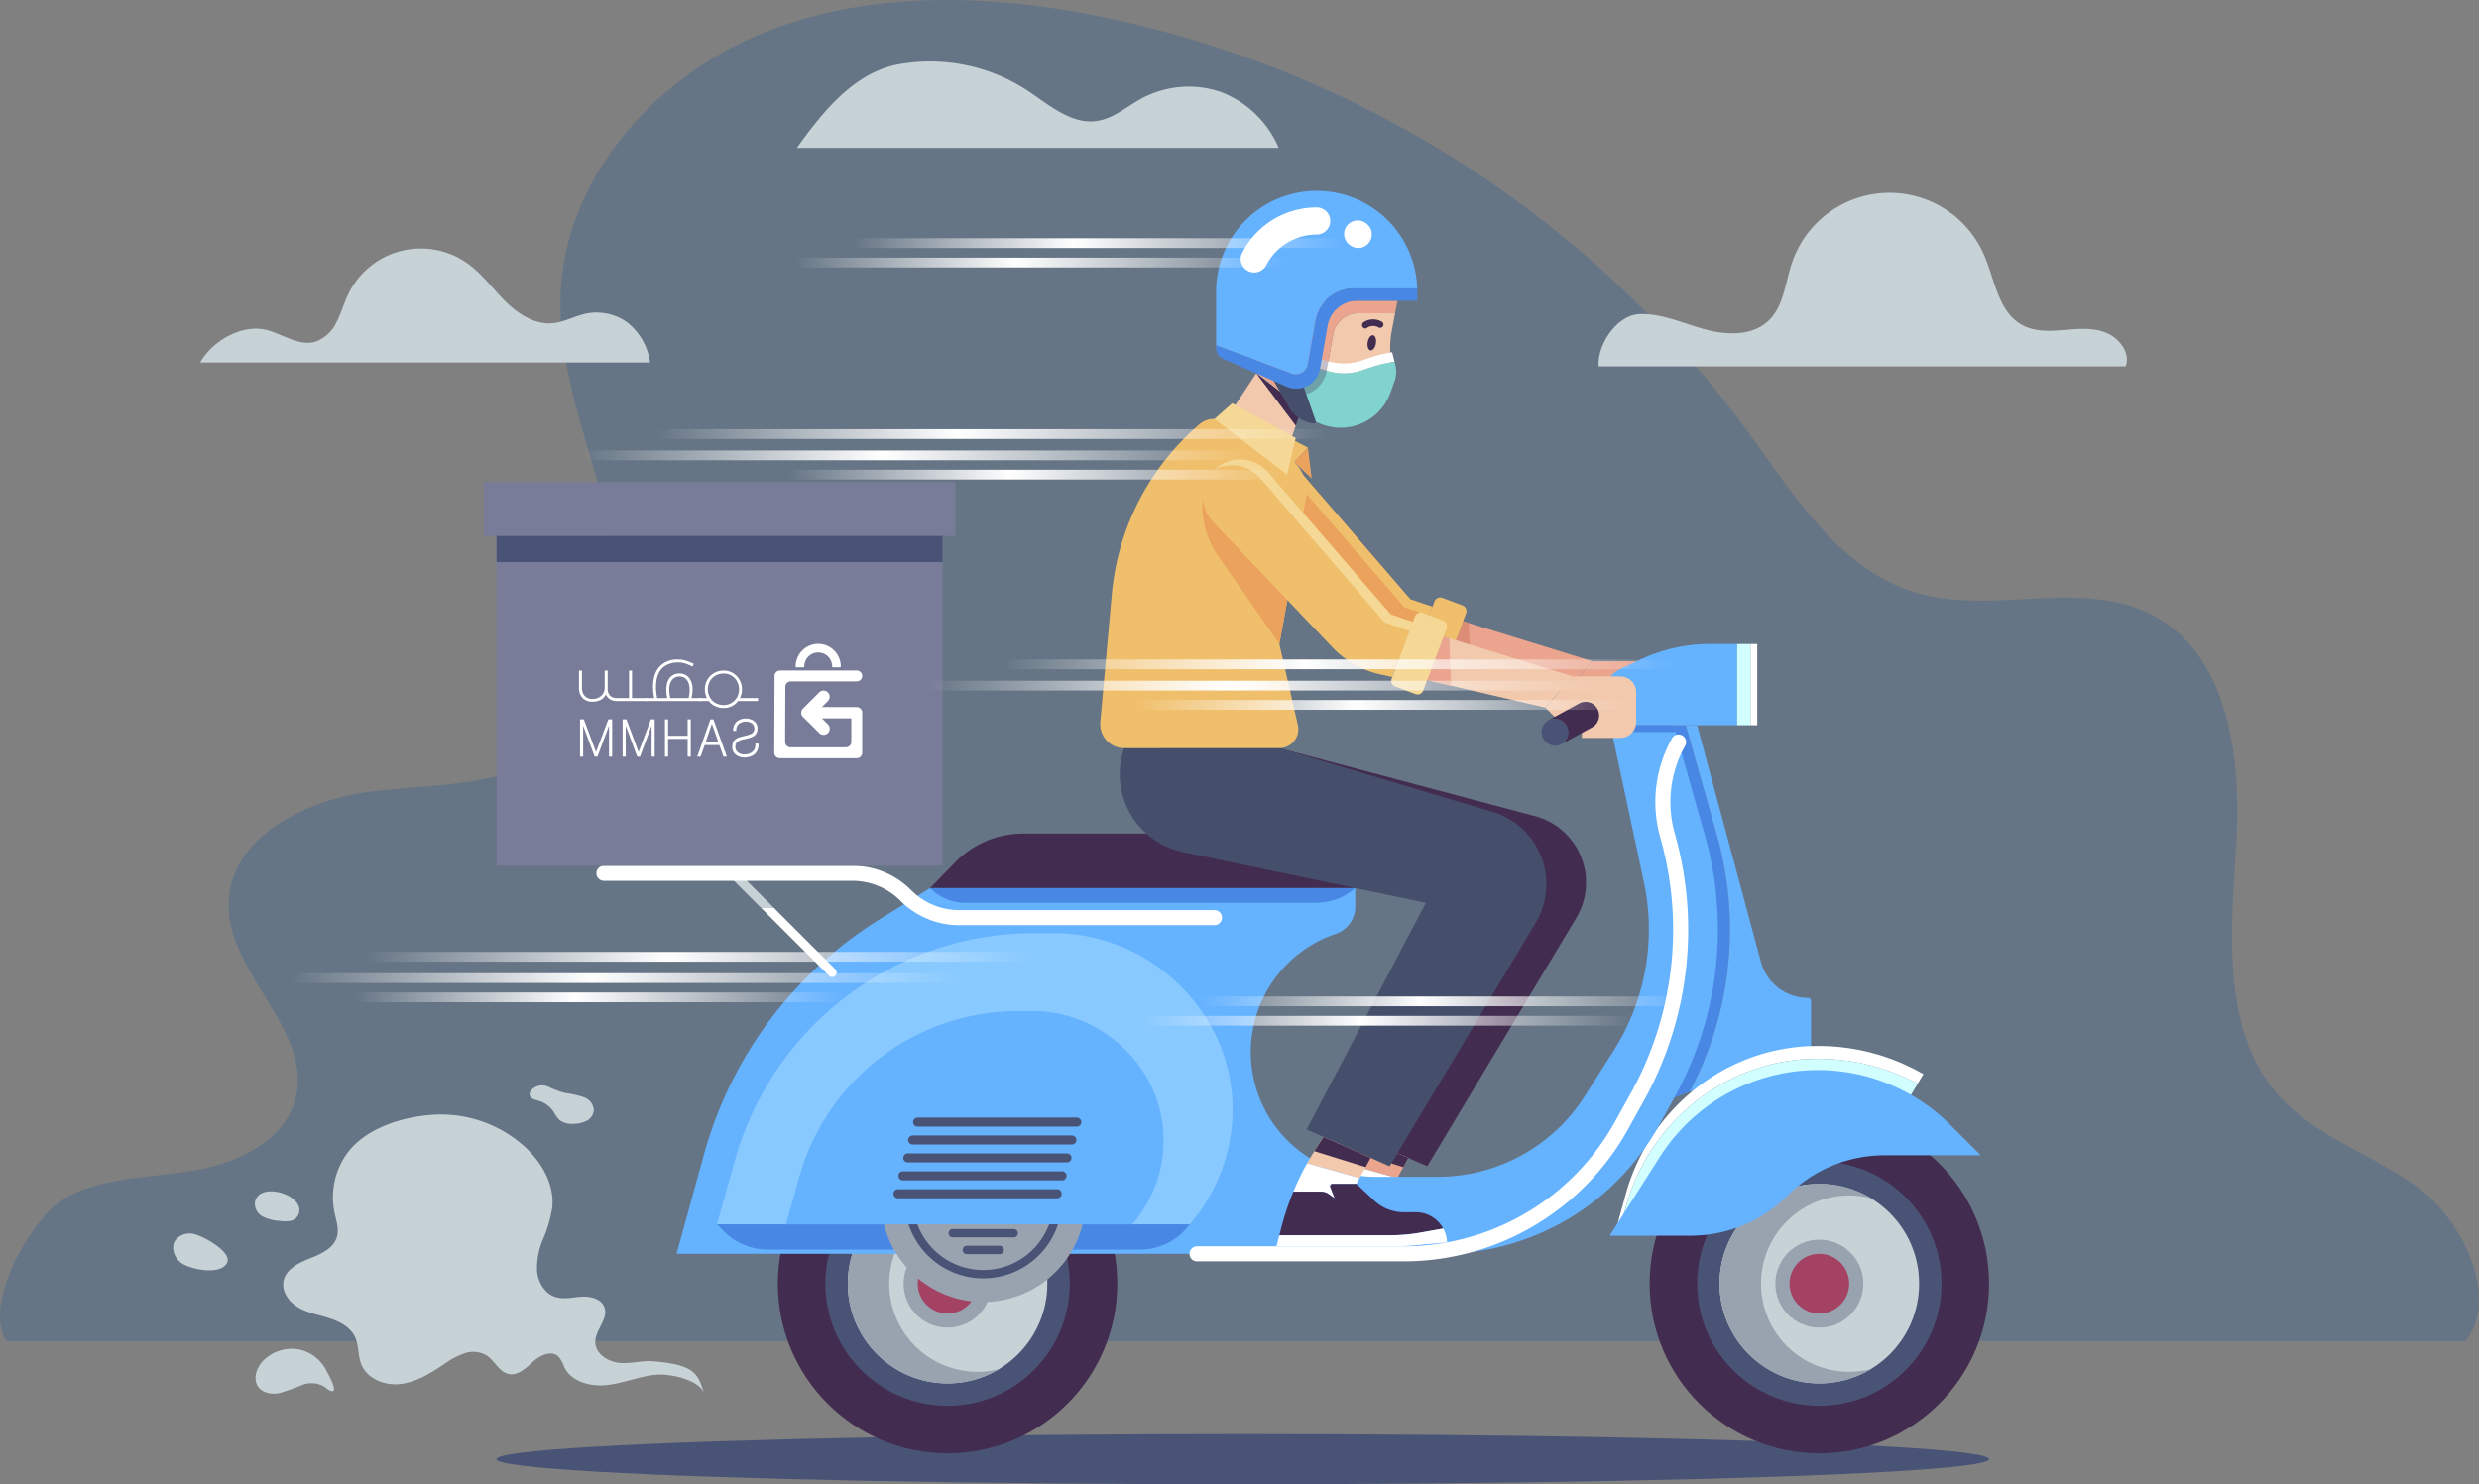 <svg xmlns="http://www.w3.org/2000/svg" xmlns:xlink="http://www.w3.org/1999/xlink" width="521.878" height="312.553" viewBox="0 0 521.878 312.553">
  <rect x="0" y="0" width="521.878" height="312.553" fill="#808080" stroke="none"/>
  <defs>
    <linearGradient id="linear-gradient" x1="1" y1="0.5" x2="0" y2="0.5" gradientUnits="objectBoundingBox">
      <stop offset="0" stop-color="#fff" stop-opacity="0"/>
      <stop offset="0.544" stop-color="#fff"/>
      <stop offset="0.988" stop-color="#fff" stop-opacity="0"/>
    </linearGradient>
  </defs>
  <g id="Group_73" data-name="Group 73" transform="translate(0)">
    <g id="Group_11" data-name="Group 11" transform="translate(0)">
      <path id="Path_6" data-name="Path 6" d="M263.582,424.835H781.225c7.291-9.111-.7-25.592-10.131-32.464s-21.322-10.491-29.105-19.184c-12.194-13.622-10.186-34.265-9.049-52.512s-1.375-40.148-17.532-48.7c-14.9-7.89-33.68.038-49.846-4.752-15.973-4.734-25.61-20.382-35.392-33.866a224.907,224.907,0,0,0-137.453-87.7C469.2,141.062,444.1,140.454,422,149.7s-40.471,29.953-41.754,53.879c-.907,16.923,6.421,33.053,10.129,49.589s2.575,36.539-10.895,46.822c-10.906,8.327-25.934,7.4-39.543,9.145s-29.236,9.631-29.63,23.347c-.426,14.879,17.817,26.847,14.079,41.255-2.284,8.807-11.976,13.5-20.935,15.079s-18.481,1.316-26.629,5.366S258.4,417.354,263.582,424.835Z" transform="translate(-262.183 -142.406)" fill="#004e9f" opacity="0.2"/>
      <g id="Group_10" data-name="Group 10" transform="translate(42.154 12.944)">
        <path id="Path_7" data-name="Path 7" d="M318.695,209.9H429.642c1.094-2.791-1.275-5.88-4.036-7.048s-5.889-.867-8.877-.614-6.161.4-8.8-1.01c-5.112-2.732-5.8-9.583-8.128-14.892a21.68,21.68,0,0,0-40.387,1.723c-1.439,4.238-1.732,9.2-4.993,12.268-3.431,3.222-8.841,3.014-13.38,1.769s-8.974-3.334-13.677-3.206S318.376,205.205,318.695,209.9Z" transform="translate(-24.312 -145.695)" fill="#c7d2d7"/>
        <path id="Path_8" data-name="Path 8" d="M454.783,170.476H556.212a21.646,21.646,0,0,0-12.222-11.79,20.978,20.978,0,0,0-16.647,1.391c-3.092,1.685-5.88,4.2-9.362,4.724-5.484.82-10.2-3.481-14.839-6.518a37.331,37.331,0,0,0-27.03-5.394C466.857,154.629,460.251,162.811,454.783,170.476Z" transform="translate(-329.177 -152.272)" fill="#c7d2d7"/>
        <path id="Path_9" data-name="Path 9" d="M555.646,206.285h94.7a13.013,13.013,0,0,0-4.8-8.432,11.14,11.14,0,0,0-8.755-1.841c-2.342.505-4.5,1.77-6.886,2-3.747.365-7.265-1.887-9.946-4.529s-4.9-5.785-7.956-7.989a16.938,16.938,0,0,0-25.143,6.313c-.926,1.9-1.49,3.962-2.453,5.844a7.964,7.964,0,0,1-4.469,4.251c-3.377,1.008-6.7-1.443-10.092-2.4C564.671,198.043,558.282,201.592,555.646,206.285Z" transform="translate(-555.646 -142.902)" fill="#c7d2d7"/>
      </g>
    </g>
    <g id="Group_72" data-name="Group 72" transform="translate(36.457 40.187)">
      <g id="Group_70" data-name="Group 70">
        <ellipse id="Ellipse_2" data-name="Ellipse 2" cx="157.101" cy="5.281" rx="157.101" ry="5.281" transform="translate(68.077 261.804)" fill="#495375"/>
        <g id="Group_69" data-name="Group 69">
          <g id="Group_67" data-name="Group 67" transform="translate(65.389)">
            <g id="Group_15" data-name="Group 15" transform="translate(141.802 53.363)">
              <g id="Group_12" data-name="Group 12" transform="translate(13.704)">
                <path id="Path_10" data-name="Path 10" d="M400.072,248.546h9.967a3.359,3.359,0,0,1,3.36,3.36v6.228a3.36,3.36,0,0,1-3.36,3.36h-8.069v-2.478h0a9.17,9.17,0,0,1-6.484-2.686l-1.211-1.211Z" transform="translate(-322.178 -202.842)" fill="#eba58e"/>
                <path id="Path_11" data-name="Path 11" d="M435.122,250.548l-5.8,6.573-24.892-5.787,3.443-9.209Z" transform="translate(-357.229 -204.844)" fill="#eba58e"/>
                <path id="Path_12" data-name="Path 12" d="M427.418,242.126l1.215.376.393,10.008-5.052-1.174Z" transform="translate(-376.769 -204.844)" fill="#dd8c76"/>
                <path id="Path_13" data-name="Path 13" d="M433.1,215.376h0a7.809,7.809,0,0,1,10.736,1.044l25.82,29.95,4.667,1.573-4.336,11.6-2.448-.53a19.781,19.781,0,0,1-10.14-5.7L432.26,226.9A7.809,7.809,0,0,1,433.1,215.376Z" transform="translate(-430.107 -213.71)" fill="#eba25d"/>
                <path id="Path_14" data-name="Path 14" d="M424.732,252.236l.138-.369,4.336-11.6.429-1.147a1.27,1.27,0,0,1,1.635-.745l4.268,1.6a1.271,1.271,0,0,1,.745,1.635l-.348.93-4.055,10.845-.5,1.337a1.27,1.27,0,0,1-1.635.745l-4.268-1.6A1.27,1.27,0,0,1,424.732,252.236Z" transform="translate(-384.995 -206.038)" fill="#f0bf6c"/>
                <path id="Path_15" data-name="Path 15" d="M439.763,217.668a7.867,7.867,0,0,0-9.656-1.808c.177-.168.358-.332.554-.484h0a7.809,7.809,0,0,1,10.736,1.044l25.82,29.95,4.667,1.573-.7,1.86-5.241-1.766Z" transform="translate(-427.672 -213.71)" fill="#f0bf6c"/>
              </g>
              <g id="Group_14" data-name="Group 14" transform="translate(0 63.987)">
                <path id="Path_16" data-name="Path 16" d="M431.135,262.481,484.953,276.8a14.474,14.474,0,0,1,8.689,21.433l-31.37,52.306-17.468-7.751,25.1-47.731L418.79,284.374a16.755,16.755,0,0,1-12.4-21.893h24.747Z" transform="translate(-405.456 -262.481)" fill="#422c4f"/>
                <g id="Group_13" data-name="Group 13" transform="translate(33.01 81.895)">
                  <path id="Path_17" data-name="Path 17" d="M436.134,326.886l1.311-1.984,9.926,4.4-2.337,4.253-11.064-3.1C434.648,329.241,435.366,328.048,436.134,326.886Z" transform="translate(-427.533 -324.901)" fill="#eba58e"/>
                  <path id="Path_18" data-name="Path 18" d="M443.526,334.133l.925,2.354-1.233-.869a2.9,2.9,0,0,0-1.671-.529h-5.8a56.177,56.177,0,0,1,2.883-5.955l11.064,3.1-.668,1.216h-5.042A.5.5,0,0,0,443.526,334.133Z" transform="translate(-432.197 -323.581)" fill="#fff"/>
                  <path id="Path_19" data-name="Path 19" d="M445.786,343.239H422.338l.426-1.656a56.391,56.391,0,0,1,2.527-7.522h5.8a2.9,2.9,0,0,1,1.671.529l1.233.869-.925-2.354a.5.5,0,0,1,.462-.678h5.042l3.725,3.5a9.1,9.1,0,0,0,6.232,2.469h2.537a6.569,6.569,0,0,1,5.771,3.434l-4.835.861A35.51,35.51,0,0,1,445.786,343.239Z" transform="translate(-421.737 -322.554)" fill="#422c4f"/>
                  <path id="Path_20" data-name="Path 20" d="M445.777,341a35.5,35.5,0,0,0,6.215-.548l4.835-.861a6.532,6.532,0,0,1,.8,2.911l-7.388.669q-1.751.157-3.513.159h-25l.6-2.33Z" transform="translate(-421.728 -320.318)" fill="#fff"/>
                  <path id="Path_21" data-name="Path 21" d="M435.925,324.9l9.925,4.4-1.072,1.952-10.807-3.372Z" transform="translate(-426.013 -324.902)" fill="#422c4f"/>
                </g>
              </g>
            </g>
            <g id="Group_43" data-name="Group 43" transform="translate(23.754 95.435)">
              <g id="Group_16" data-name="Group 16" transform="translate(226.759 17.097)">
                <path id="Path_22" data-name="Path 22" d="M382.371,258.809h2.54l6.539,23.132a73.029,73.029,0,0,1-5.753,54.07l-3.188,1.2Z" transform="translate(-382.371 -258.809)" fill="#4987e5"/>
                <path id="Path_23" data-name="Path 23" d="M375.9,281.941l-6.539-23.132h2.383l13.42,49.818a10.275,10.275,0,0,0,9.923,7.6.636.636,0,0,1,.635.636v9.508l-25.575,9.638A73.03,73.03,0,0,0,375.9,281.941Z" transform="translate(-366.822 -258.809)" fill="#65b2ff"/>
              </g>
              <g id="Group_17" data-name="Group 17" transform="translate(221.677 98.959)">
                <circle id="Ellipse_3" data-name="Ellipse 3" cx="35.729" cy="35.729" r="35.729" fill="#422c4f"/>
                <circle id="Ellipse_4" data-name="Ellipse 4" cx="25.725" cy="25.725" r="25.725" transform="translate(10.004 10.004)" fill="#495375"/>
                <circle id="Ellipse_5" data-name="Ellipse 5" cx="21.005" cy="21.005" r="21.005" transform="translate(14.724 14.724)" fill="#c7d2d7"/>
                <path id="Path_24" data-name="Path 24" d="M380.773,332.427a20.909,20.909,0,0,1,10.841,3.011,18.562,18.562,0,1,0,0,35.988,21.006,21.006,0,1,1-10.841-39Z" transform="translate(-345.045 -317.703)" fill="#99a3b0"/>
                <circle id="Ellipse_6" data-name="Ellipse 6" cx="9.263" cy="9.263" r="9.263" transform="translate(26.466 26.466)" fill="#99a3b0"/>
                <path id="Path_25" data-name="Path 25" d="M363.247,349.929a6.276,6.276,0,1,0,6.275-6.275A6.275,6.275,0,0,0,363.247,349.929Z" transform="translate(-333.794 -314.201)" fill="#a34262"/>
              </g>
              <g id="Group_18" data-name="Group 18" transform="translate(38.154 98.959)">
                <circle id="Ellipse_7" data-name="Ellipse 7" cx="35.729" cy="35.729" r="35.729" fill="#422c4f"/>
                <circle id="Ellipse_8" data-name="Ellipse 8" cx="25.725" cy="25.725" r="25.725" transform="translate(10.004 10.004)" fill="#495375"/>
                <circle id="Ellipse_9" data-name="Ellipse 9" cx="21.005" cy="21.005" r="21.005" transform="translate(14.724 14.724)" fill="#c7d2d7"/>
                <path id="Path_26" data-name="Path 26" d="M520.655,332.427a20.916,20.916,0,0,1,10.841,3.011,18.562,18.562,0,1,0,0,35.988,21.006,21.006,0,1,1-10.841-39Z" transform="translate(-484.926 -317.703)" fill="#99a3b0"/>
                <circle id="Ellipse_10" data-name="Ellipse 10" cx="9.263" cy="9.263" r="9.263" transform="translate(26.466 26.466)" fill="#99a3b0"/>
                <path id="Path_27" data-name="Path 27" d="M503.129,349.929a6.276,6.276,0,1,0,6.275-6.275A6.275,6.275,0,0,0,503.129,349.929Z" transform="translate(-473.676 -314.201)" fill="#a34262"/>
              </g>
              <g id="Group_20" data-name="Group 20" transform="translate(213.26 84.638)">
                <g id="Group_19" data-name="Group 19" transform="translate(1.727)">
                  <path id="Path_28" data-name="Path 28" d="M392.03,313.019c-18.4.579-34.142,13.458-39.038,31.207l-.8,2.884-.863.424,1.66-6.014c4.9-17.749,20.635-30.628,39.038-31.208q.712-.022,1.429-.022a44.236,44.236,0,0,1,22.2,5.925l-1.216,2.031A44.251,44.251,0,0,0,393.459,313C392.981,313,392.5,313,392.03,313.019Z" transform="translate(-351.332 -310.289)" fill="#fff"/>
                  <path id="Path_29" data-name="Path 29" d="M388.734,328.542l-36.475,17.924.8-2.884c4.9-17.749,20.635-30.628,39.038-31.207.475-.016.951-.022,1.429-.022a44.25,44.25,0,0,1,20.985,5.248l-6.551,10.941Z" transform="translate(-351.396 -309.645)" fill="#d1ffff"/>
                </g>
                <path id="Path_30" data-name="Path 30" d="M342.13,349.033h17.048a28.9,28.9,0,0,0,20.433-8.464h0a28.9,28.9,0,0,1,20.433-8.464h20.214l-6.4-6.4a39.419,39.419,0,0,0-27.877-11.548h0a39.424,39.424,0,0,0-33.244,18.231Z" transform="translate(-342.13 -309.081)" fill="#65b2ff"/>
              </g>
              <path id="Path_31" data-name="Path 31" d="M594.233,258.809l6.539,23.132a73.034,73.034,0,0,1-6.4,55.27l-3.264,5.891a52.447,52.447,0,0,1-45.872,27.023H384.307L390.07,349.2a84.893,84.893,0,0,1,37.17-49.643l10.421-6.448h89.526v3.911a6.05,6.05,0,0,1-4.118,5.733h0a26.265,26.265,0,0,0-17.683,21.7h0a26.264,26.264,0,0,0,26.069,29.454h13.091A36.664,36.664,0,0,0,575.5,336.9l6.069-9.558a47.658,47.658,0,0,0,6.376-35.495l-7.051-33.035Z" transform="translate(-367.474 -241.712)" fill="#65b2ff"/>
              <path id="Path_32" data-name="Path 32" d="M436.979,287.684h96.759V276.2H456.58a19.912,19.912,0,0,0-14.252,6Z" transform="translate(-366.792 -236.287)" fill="#422c4f"/>
              <g id="Group_21" data-name="Group 21" transform="translate(124.854 19.032)">
                <path id="Path_33" data-name="Path 33" d="M390.664,371.252h43.443a54.053,54.053,0,0,0,47.26-27.842l3.264-5.889a74.162,74.162,0,0,0,6.54-56.472,24.22,24.22,0,0,1,2.211-18.394,1.588,1.588,0,0,0-2.764-1.564,27.425,27.425,0,0,0-2.5,20.821,71,71,0,0,1-6.261,54.068l-3.264,5.891a50.88,50.88,0,0,1-44.483,26.206H390.664a1.588,1.588,0,1,0,0,3.175Z" transform="translate(-389.075 -260.285)" fill="#fff"/>
              </g>
              <path id="Path_34" data-name="Path 34" d="M568.589,338.914H469.051l1.523,1.523a12.98,12.98,0,0,0,9.18,3.8H558.1a12.982,12.982,0,0,0,10.484-5.325Z" transform="translate(-443.72 -216.721)" fill="#4987e5"/>
              <g id="Group_31" data-name="Group 31" transform="translate(56.416 92.04)">
                <ellipse id="Ellipse_11" data-name="Ellipse 11" cx="21.531" cy="21.531" rx="21.531" ry="21.531" transform="translate(7.572 49.962) rotate(-100.127)" fill="#99a3b0"/>
                <g id="Group_22" data-name="Group 22" transform="translate(8.422 8.423)">
                  <path id="Path_35" data-name="Path 35" d="M506.123,355.468a16.559,16.559,0,1,0-16.559-16.559A16.577,16.577,0,0,0,506.123,355.468Zm0-31.357a14.8,14.8,0,1,1-14.8,14.8A14.815,14.815,0,0,1,506.123,324.112Z" transform="translate(-489.564 -322.351)" fill="#495375"/>
                </g>
                <g id="Group_30" data-name="Group 30" transform="translate(13.348 13.53)">
                  <g id="Group_23" data-name="Group 23" transform="translate(0 10.571)">
                    <path id="Path_36" data-name="Path 36" d="M494.2,336.062H515.7a.88.88,0,1,0,0-1.761H494.2a.88.88,0,0,0,0,1.761Z" transform="translate(-493.317 -334.301)" fill="#495375"/>
                  </g>
                  <g id="Group_24" data-name="Group 24" transform="translate(1.851 7.047)">
                    <path id="Path_37" data-name="Path 37" d="M495.609,333.377h17.8a.881.881,0,0,0,0-1.762h-17.8a.881.881,0,0,0,0,1.762Z" transform="translate(-494.729 -331.615)" fill="#495375"/>
                  </g>
                  <g id="Group_25" data-name="Group 25" transform="translate(4.337 3.524)">
                    <path id="Path_38" data-name="Path 38" d="M497.506,330.691h12.83a.88.88,0,1,0,0-1.761h-12.83a.88.88,0,1,0,0,1.761Z" transform="translate(-496.624 -328.93)" fill="#495375"/>
                  </g>
                  <g id="Group_26" data-name="Group 26" transform="translate(7.296)">
                    <path id="Path_39" data-name="Path 39" d="M499.759,328.006h6.914a.881.881,0,0,0,0-1.762h-6.914a.881.881,0,0,0,0,1.762Z" transform="translate(-498.879 -326.244)" fill="#495375"/>
                  </g>
                  <g id="Group_27" data-name="Group 27" transform="translate(1.851 14.093)">
                    <path id="Path_40" data-name="Path 40" d="M495.609,338.748h17.8a.881.881,0,0,0,0-1.762h-17.8a.881.881,0,0,0,0,1.762Z" transform="translate(-494.729 -336.986)" fill="#495375"/>
                  </g>
                  <g id="Group_28" data-name="Group 28" transform="translate(4.337 17.616)">
                    <path id="Path_41" data-name="Path 41" d="M497.506,341.433h12.83a.881.881,0,0,0,0-1.762h-12.83a.881.881,0,1,0,0,1.762Z" transform="translate(-496.624 -339.671)" fill="#495375"/>
                  </g>
                  <g id="Group_29" data-name="Group 29" transform="translate(7.296 21.14)">
                    <path id="Path_42" data-name="Path 42" d="M499.759,344.119h6.914a.881.881,0,0,0,0-1.762h-6.914a.881.881,0,0,0,0,1.762Z" transform="translate(-498.879 -342.357)" fill="#495375"/>
                  </g>
                </g>
              </g>
              <g id="Group_32" data-name="Group 32" transform="translate(25.33 60.871)">
                <path id="Path_43" data-name="Path 43" d="M495.008,301.692h0A65.446,65.446,0,0,1,529,292.174h4.019c20.418,0,37.733,16.7,37.718,37.121a36.942,36.942,0,0,1-9.017,24.2H462.178l3.813-13.576A65.444,65.444,0,0,1,495.008,301.692Z" transform="translate(-462.178 -292.174)" fill="#88c9ff"/>
                <path id="Path_44" data-name="Path 44" d="M497.295,311.658h0a47.925,47.925,0,0,1,24.89-6.971h2.943c14.953,0,27.63,12.23,27.62,27.183a27.043,27.043,0,0,1-6.6,17.722h-72.89l2.793-9.942A47.929,47.929,0,0,1,497.295,311.658Z" transform="translate(-458.723 -288.27)" fill="#65b2ff"/>
              </g>
              <g id="Group_38" data-name="Group 38" transform="translate(62.494 99.716)">
                <g id="Group_33" data-name="Group 33" transform="translate(0 15.088)">
                  <path id="Path_45" data-name="Path 45" d="M490.553,335.188H524.06a.953.953,0,1,0,0-1.906H490.553a.953.953,0,0,0,0,1.906Z" transform="translate(-489.601 -333.282)" fill="#495375"/>
                </g>
                <g id="Group_34" data-name="Group 34" transform="translate(1.032 11.316)">
                  <path id="Path_46" data-name="Path 46" d="M489.768,332.313h33.507a.953.953,0,0,0,0-1.906H489.768a.953.953,0,0,0,0,1.906Z" transform="translate(-488.815 -330.407)" fill="#495375"/>
                </g>
                <g id="Group_35" data-name="Group 35" transform="translate(2.064 7.544)">
                  <path id="Path_47" data-name="Path 47" d="M488.98,329.438h33.508a.953.953,0,0,0,0-1.906H488.98a.953.953,0,0,0,0,1.906Z" transform="translate(-488.028 -327.532)" fill="#495375"/>
                </g>
                <g id="Group_36" data-name="Group 36" transform="translate(3.096 3.772)">
                  <path id="Path_48" data-name="Path 48" d="M488.193,326.563H521.7a.953.953,0,0,0,0-1.906H488.193a.953.953,0,0,0,0,1.906Z" transform="translate(-487.241 -324.657)" fill="#495375"/>
                </g>
                <g id="Group_37" data-name="Group 37" transform="translate(4.129)">
                  <path id="Path_49" data-name="Path 49" d="M487.406,323.688h33.507a.953.953,0,1,0,0-1.906H487.406a.953.953,0,0,0,0,1.906Z" transform="translate(-486.454 -321.782)" fill="#495375"/>
                </g>
              </g>
              <path id="Path_50" data-name="Path 50" d="M532.018,284.953H442.492a10.571,10.571,0,0,0,7.472,3.095h73.768a12.641,12.641,0,0,0,8.286-3.095Z" transform="translate(-372.305 -233.556)" fill="#4987e5"/>
              <path id="Path_51" data-name="Path 51" d="M382.639,262.874h26.678v-17.1h-5.792a34.026,34.026,0,0,0-14.386,3.192l-4.286,2a6.292,6.292,0,0,0-3.423,7.295Z" transform="translate(-169.219 -245.778)" fill="#65b2ff"/>
              <g id="Group_39" data-name="Group 39" transform="translate(240.098 0)">
                <rect id="Rectangle_5" data-name="Rectangle 5" width="2.805" height="17.097" transform="translate(0)" fill="#d1ffff"/>
                <rect id="Rectangle_6" data-name="Rectangle 6" width="1.429" height="17.097" transform="translate(2.805)" fill="#fff"/>
              </g>
              <g id="Group_42" data-name="Group 42" transform="translate(0 46.686)">
                <g id="Group_40" data-name="Group 40" transform="translate(27.737 0.635)">
                  <path id="Path_52" data-name="Path 52" d="M536.043,283.472a.953.953,0,1,1,1.348-1.347l7.978,7.98h-2.7Z" transform="translate(-535.764 -281.846)" fill="#c7d2d7"/>
                  <path id="Path_53" data-name="Path 53" d="M528.4,288.14l12.924,12.924a.953.953,0,0,1-1.347,1.347L525.7,288.14Z" transform="translate(-518.79 -279.882)" fill="#fff"/>
                </g>
                <g id="Group_41" data-name="Group 41">
                  <path id="Path_54" data-name="Path 54" d="M540.247,293.88h53.7a1.588,1.588,0,0,0,0-3.176h-53.7a14.261,14.261,0,0,1-10.154-4.206,17.422,17.422,0,0,0-12.4-5.135H465.468a1.588,1.588,0,1,0,0,3.175h52.226a14.27,14.27,0,0,1,10.155,4.206A17.42,17.42,0,0,0,540.247,293.88Z" transform="translate(-463.879 -281.362)" fill="#fff"/>
                </g>
              </g>
            </g>
            <path id="Path_55" data-name="Path 55" d="M404.419,258.81H391.08l.307,1.439h13.438Z" transform="translate(-153.906 -146.277)" fill="#4987e5"/>
            <g id="Group_46" data-name="Group 46" transform="translate(0 61.346)">
              <rect id="Rectangle_7" data-name="Rectangle 7" width="93.891" height="69.445" transform="translate(2.688 11.33)" fill="#797c99"/>
              <rect id="Rectangle_8" data-name="Rectangle 8" width="99.267" height="11.33" fill="#797c99"/>
              <rect id="Rectangle_9" data-name="Rectangle 9" width="93.891" height="5.505" transform="translate(2.688 11.33)" fill="#495375"/>
              <g id="Group_4955" data-name="Group 4955" transform="translate(20.043 34.056)">
                <g id="Group_4951" data-name="Group 4951" transform="translate(41.11)">
                  <g id="Group_4950" data-name="Group 4950">
                    <path id="Path_9871" data-name="Path 9871" d="M78.011,94.223H61.847a1.144,1.144,0,0,0-1.144,1.14l-.061,16.168a1.145,1.145,0,0,0,1.144,1.149H78.011a1.145,1.145,0,0,0,1.144-1.144V103.69a1.145,1.145,0,0,0-2.024-.733h0a1.144,1.144,0,0,0-.265.733v5.556a1.145,1.145,0,0,1-1.144,1.145H64.075a1.145,1.145,0,0,1-1.144-1.149l.043-11.59a1.144,1.144,0,0,1,1.144-1.14H78.011a1.144,1.144,0,0,0,1.144-1.144h0A1.145,1.145,0,0,0,78.011,94.223Z" transform="translate(-60.642 -88.608)" fill="#fff"/>
                    <path id="Path_9872" data-name="Path 9872" d="M80.827,74.995a4.764,4.764,0,0,1,4.752,4.751h0a.192.192,0,0,1-.192.192H83.954a.192.192,0,0,1-.192-.192h0a2.935,2.935,0,0,0-5.87,0h0a.192.192,0,0,1-.192.192H76.268a.192.192,0,0,1-.192-.192h0a4.764,4.764,0,0,1,4.751-4.751Z" transform="translate(-71.573 -74.995)" fill="#fff"/>
                  </g>
                  <path id="Path_9873" data-name="Path 9873" d="M61.833,122.937H72.1a1.191,1.191,0,0,0,1.191-1.191h0a1.191,1.191,0,0,0-1.191-1.191H61.833a1.191,1.191,0,0,0-1.191,1.191h0A1.191,1.191,0,0,0,61.833,122.937Z" transform="translate(-54.776 -107.25)" fill="#fff"/>
                  <path id="Path_9874" data-name="Path 9874" d="M84.055,113.35a1.24,1.24,0,0,0,.363.877l.948.948.016-.016,2.461,2.461a1.292,1.292,0,0,0,1.827,0h0a1.292,1.292,0,0,0,0-1.827l-1.547-1.547a1.292,1.292,0,0,1,0-1.827l1.532-1.532a1.292,1.292,0,0,0,0-1.827h0a1.292,1.292,0,0,0-1.827,0L85.381,111.5l-.966.972a1.239,1.239,0,0,0-.36.874Z" transform="translate(-78.372 -98.843)" fill="#fff"/>
                </g>
                <g id="Group_4954" data-name="Group 4954" transform="translate(0 3.276)">
                  <g id="Group_4952" data-name="Group 4952" transform="translate(0)">
                    <path id="Path_9875" data-name="Path 9875" d="M156.468,97.9a4.022,4.022,0,0,0-.368-1.43,3.845,3.845,0,0,0-2.013-1.937,3.691,3.691,0,0,0-1.451-.285,4.077,4.077,0,0,0-1.589.305,3.878,3.878,0,0,0-1.257.833,3.8,3.8,0,0,0-.826,1.249,4.069,4.069,0,0,0-.3,1.569,3.933,3.933,0,0,0,.43,1.832h-1.749v.625h2.138a3.737,3.737,0,0,0,1.354,1.083,4.112,4.112,0,0,0,1.8.389,3.808,3.808,0,0,0,1.465-.277,3.7,3.7,0,0,0,1.18-.771,3.976,3.976,0,0,0,1.187-2.561Zm-3.831,3.609a3.49,3.49,0,0,1-1.333-.25,3.159,3.159,0,0,1-1.756-1.729,3.356,3.356,0,0,1-.257-1.326,3.485,3.485,0,0,1,.25-1.333,3.126,3.126,0,0,1,.7-1.055,3.258,3.258,0,0,1,1.062-.694,3.49,3.49,0,0,1,1.333-.25,3.145,3.145,0,0,1,1.3.264,3.064,3.064,0,0,1,1.013.722,3.45,3.45,0,0,1,.909,2.346,3.376,3.376,0,0,1-.243,1.27,3.288,3.288,0,0,1-.673,1.055,3.2,3.2,0,0,1-1.02.715A3.11,3.11,0,0,1,152.636,101.508Z" transform="translate(-122.164 -91.901)" fill="#fff"/>
                    <path id="Path_9876" data-name="Path 9876" d="M188.394,94.348h-2.055q.07-.291.153-.784a5.866,5.866,0,0,0,.083-.979,4.892,4.892,0,0,0-.187-1.4,3.062,3.062,0,0,0-.548-1.076,2.477,2.477,0,0,0-.875-.687,2.732,2.732,0,0,0-1.18-.243,2.686,2.686,0,0,0-1.173.243,2.436,2.436,0,0,0-.861.687,3.047,3.047,0,0,0-.534,1.076,5.083,5.083,0,0,0-.18,1.4,7.027,7.027,0,0,0,.07.979q.07.493.139.784H179.12q-.111-.541-.18-1.118a9.164,9.164,0,0,1-.069-1.09,10.108,10.108,0,0,1,.118-1.631,5.323,5.323,0,0,1,.465-1.437A3.657,3.657,0,0,1,181,87.442a5.182,5.182,0,0,1,2.575-.59,4.722,4.722,0,0,1,1.624.278,10.545,10.545,0,0,1,1.361.6l.264-.569a9.83,9.83,0,0,0-1.7-.694,6.591,6.591,0,0,0-1.881-.25,4.95,4.95,0,0,0-1.423.2,5.221,5.221,0,0,0-1.222.534,4.562,4.562,0,0,0-.965.777,4.126,4.126,0,0,0-.666.93,5.525,5.525,0,0,0-.562,1.589,9.173,9.173,0,0,0-.16,1.714,9.635,9.635,0,0,0,.077,1.222q.076.6.187,1.166h-1.832v.625h11.717Zm-2.443-1.763a6.99,6.99,0,0,1-.069,1.007q-.069.479-.139.757h-3.873q-.07-.277-.139-.75a7,7,0,0,1-.069-1.014,4.316,4.316,0,0,1,.132-1.09,2.619,2.619,0,0,1,.4-.882,1.985,1.985,0,0,1,.666-.59,1.9,1.9,0,0,1,.923-.215,2.071,2.071,0,0,1,.951.208,1.877,1.877,0,0,1,.68.583,2.612,2.612,0,0,1,.4.881A4.364,4.364,0,0,1,185.951,92.585Z" transform="translate(-162.656 -86.213)" fill="#fff"/>
                    <path id="Path_9877" data-name="Path 9877" d="M230.147,100.036h-3.138V94.247h-.625v5.789h-2.624a1.879,1.879,0,0,1-1.347-.5,1.914,1.914,0,0,1-.528-1.458V94.247h-.625V97.87a2.353,2.353,0,0,1-.173.888,2.173,2.173,0,0,1-.5.75,2.5,2.5,0,0,1-.785.514,2.636,2.636,0,0,1-1.041.194,2.158,2.158,0,0,1-1.728-.652,2.5,2.5,0,0,1-.562-1.694V94.247h-.625v3.485a3.065,3.065,0,0,0,.784,2.332,2.99,2.99,0,0,0,2.131.736,3.472,3.472,0,0,0,1.659-.389,2.471,2.471,0,0,0,1.09-1.138,2.227,2.227,0,0,0,.868,1.014,2.522,2.522,0,0,0,1.381.375h6.386Z" transform="translate(-215.848 -91.901)" fill="#fff"/>
                  </g>
                  <g id="Group_4953" data-name="Group 4953" transform="translate(0.218 12.44)">
                    <path id="Path_9878" data-name="Path 9878" d="M136.192,133.118a3.263,3.263,0,0,1,.768-.374,7.8,7.8,0,0,1,.873-.215c.145-.045.288-.085.43-.121a3.683,3.683,0,0,0,.411-.1,3.553,3.553,0,0,0,.718-.272,1.165,1.165,0,0,0,.477-.423l0-.007a1.076,1.076,0,0,0,.186-.65,1.353,1.353,0,0,0-.175-.724,1.324,1.324,0,0,0-.414-.46,2.255,2.255,0,0,0-1.156-.309,2.315,2.315,0,0,0-1.478.45,1.788,1.788,0,0,0-.584,1.38l0,.118h-.661l.007-.129a2.465,2.465,0,0,1,.83-1.9,3.076,3.076,0,0,1,1.891-.565,2.894,2.894,0,0,1,1.6.477,1.879,1.879,0,0,1,.8,1.667,1.814,1.814,0,0,1-.225.943,1.749,1.749,0,0,1-.569.611,3.321,3.321,0,0,1-.769.34c-.135.042-.278.083-.419.12s-.275.084-.422.125l-.01,0c-.3.058-.589.122-.863.19a3.158,3.158,0,0,0-.707.284,1.466,1.466,0,0,0-.489.453,1.375,1.375,0,0,0-.172.73,1.578,1.578,0,0,0,.165.759,1.483,1.483,0,0,0,.458.491,1.952,1.952,0,0,0,.594.274,2.465,2.465,0,0,0,.642.089,2.724,2.724,0,0,0,1.687-.505,1.9,1.9,0,0,0,.647-1.656l0-.125h.662l0,.124a2.617,2.617,0,0,1-.887,2.169,3.386,3.386,0,0,1-2.106.643,3.018,3.018,0,0,1-1.659-.507,1.974,1.974,0,0,1-.859-1.757,2.2,2.2,0,0,1,.206-1A1.8,1.8,0,0,1,136.192,133.118Z" transform="translate(-103.358 -128.811)" fill="#fff"/>
                    <path id="Path_9879" data-name="Path 9879" d="M161.613,129.434l2.829,7.842h-.713l-.867-2.438h-3.089l-.862,2.438H158.2l2.781-7.842Zm-1.625,4.755h2.652l-1.349-3.828Z" transform="translate(-133.528 -129.252)" fill="#fff"/>
                    <path id="Path_9880" data-name="Path 9880" d="M184.883,132.879H189v-3.445h.659v7.842H189v-3.747h-4.117v3.747h-.658v-7.842h.658Z" transform="translate(-166.343 -129.252)" fill="#fff"/>
                    <path id="Path_9881" data-name="Path 9881" d="M213.588,136.308l2.584-6.875h.809v7.842h-.658v-6.52l-2.439,6.52h-.591l-2.415-6.525v6.525h-.659v-7.842h.809Z" transform="translate(-201.256 -129.252)" fill="#fff"/>
                    <path id="Path_9882" data-name="Path 9882" d="M241.718,129.434l2.561,6.875,2.584-6.875h.809v7.842h-.658v-6.52l-2.439,6.52h-.591l-2.415-6.525v6.525h-.659v-7.842Z" transform="translate(-240.909 -129.252)" fill="#fff"/>
                  </g>
                  <rect id="Rectangle_4833" data-name="Rectangle 4833" width="4.457" height="0.625" transform="translate(33.25 8.135)" fill="#fff"/>
                </g>
              </g>
            </g>
            <g id="Group_66" data-name="Group 66" transform="translate(129.772)">
              <g id="Group_48" data-name="Group 48" transform="translate(4.099 117.35)">
                <path id="Path_60" data-name="Path 60" d="M445.434,262.481l44.882,13.414a15.88,15.88,0,0,1,9.071,23.382L468.64,350.542l-17.466-7.751,25.1-47.731-51.116-10.685a16.754,16.754,0,0,1-12.4-21.893h32.676Z" transform="translate(-411.824 -262.481)" fill="#454f6b"/>
                <g id="Group_47" data-name="Group 47" transform="translate(33.01 81.895)">
                  <path id="Path_61" data-name="Path 61" d="M442.178,326.886l1.311-1.984,9.925,4.4-2.337,4.253-11.063-3.1C440.693,329.241,441.41,328.048,442.178,326.886Z" transform="translate(-433.578 -324.901)" fill="#f2c9ad"/>
                  <path id="Path_62" data-name="Path 62" d="M449.572,334.133l.924,2.354-1.233-.869a2.892,2.892,0,0,0-1.67-.529h-5.8a56.448,56.448,0,0,1,2.884-5.955l11.063,3.1-.668,1.216h-5.041A.5.5,0,0,0,449.572,334.133Z" transform="translate(-438.243 -323.581)" fill="#fff"/>
                  <path id="Path_63" data-name="Path 63" d="M451.831,343.239H428.382l.428-1.656a56.587,56.587,0,0,1,2.526-7.522h5.8a2.892,2.892,0,0,1,1.67.529l1.233.869-.924-2.354a.5.5,0,0,1,.462-.678h5.041l3.725,3.5a9.1,9.1,0,0,0,6.232,2.469h2.539a6.57,6.57,0,0,1,5.771,3.434l-4.835.861A35.511,35.511,0,0,1,451.831,343.239Z" transform="translate(-427.782 -322.554)" fill="#422c4f"/>
                  <path id="Path_64" data-name="Path 64" d="M451.822,341a35.5,35.5,0,0,0,6.215-.548l4.835-.861a6.547,6.547,0,0,1,.8,2.911l-7.387.669q-1.753.157-3.513.159h-25l.6-2.33Z" transform="translate(-427.773 -320.318)" fill="#fff"/>
                  <path id="Path_65" data-name="Path 65" d="M441.969,324.9l9.925,4.4-1.072,1.952-10.807-3.372Z" transform="translate(-432.058 -324.902)" fill="#422c4f"/>
                </g>
              </g>
              <g id="Group_58" data-name="Group 58" transform="translate(24.395)">
                <path id="Path_66" data-name="Path 66" d="M450.928,204.855l1.359-7.708a5.4,5.4,0,0,1,5.316-4.462h7.734l-.691,3.66a19.731,19.731,0,0,0,.143,8.006l.339,1.5a1.013,1.013,0,0,1-.988,1.236h-1.564A10.739,10.739,0,0,1,445.7,212.7l-9.592-7.368,5.092,3.557A6.248,6.248,0,0,0,450.928,204.855Z" transform="translate(-427.656 -166.907)" fill="#f2c9ad"/>
                <path id="Path_67" data-name="Path 67" d="M465.456,190.672l-.5,2.641h-7.734a5.4,5.4,0,0,0-5.316,4.462l-1.359,7.708a6.248,6.248,0,0,1-9.732,4.037l-5.092-3.557h0V190.672Z" transform="translate(-427.276 -167.535)" fill="#eba58e"/>
                <g id="Group_49" data-name="Group 49" transform="translate(1.734 38.428)">
                  <path id="Path_68" data-name="Path 68" d="M451.075,202.327l9.592,7.368-1.277,3.664-8.315-11.031Z" transform="translate(-444.362 -202.327)" fill="#422c4f"/>
                  <path id="Path_69" data-name="Path 69" d="M452.049,212.5l6.714-10.174,8.315,11.031L464.9,219.6Z" transform="translate(-452.049 -202.327)" fill="#f2c9ad"/>
                </g>
                <path id="Path_70" data-name="Path 70" d="M439.2,197.667c-.144.882.123,1.661.6,1.738s.979-.573,1.124-1.455-.123-1.661-.6-1.738S439.341,196.786,439.2,197.667Z" transform="translate(-407.283 -165.808)" fill="#422c4f"/>
                <g id="Group_50" data-name="Group 50" transform="translate(30.726 27.069)">
                  <path id="Path_71" data-name="Path 71" d="M441.438,195.355a2.272,2.272,0,0,0-2.446.112c-.745.493-1.439-.706-.7-1.2a3.671,3.671,0,0,1,3.844-.111.693.693,0,0,1-.7,1.2Z" transform="translate(-437.977 -193.669)" fill="#422c4f"/>
                </g>
                <g id="Group_52" data-name="Group 52" transform="translate(15.934 33.982)">
                  <g id="Group_51" data-name="Group 51">
                    <path id="Path_72" data-name="Path 72" d="M448.643,202.2l-1.549.534a11.855,11.855,0,0,1-7.036.214l-3.868-1.089.908-1.812,2.96.821a11.855,11.855,0,0,0,7.036-.214l1.549-.534a27.607,27.607,0,0,1,4.2-1.088l.555-.1.506,2.013-1.061.165A27.607,27.607,0,0,0,448.643,202.2Z" transform="translate(-432.272 -198.938)" fill="#fff"/>
                    <path id="Path_73" data-name="Path 73" d="M439.844,201.384l3.868,1.089a11.855,11.855,0,0,0,7.036-.214l1.549-.534a27.605,27.605,0,0,1,4.2-1.088l1.061-.165.167.667a5.946,5.946,0,0,1-.177,3.481l-.869,2.394a11.147,11.147,0,0,1-9.866,7.327h0a11.15,11.15,0,0,1-7.665-2.5l-3.225-2.637Z" transform="translate(-435.926 -198.459)" fill="#81d3cf"/>
                  </g>
                  <path id="Path_74" data-name="Path 74" d="M453.695,200.584l-.362,2.056a6.244,6.244,0,0,1-6.522,5.15l4.009-8Z" transform="translate(-445.995 -198.673)" fill="#422c4f" opacity="0.3"/>
                </g>
                <g id="Group_57" data-name="Group 57">
                  <path id="Path_75" data-name="Path 75" d="M455.262,203.861l2.928,8.347a.4.4,0,0,1-.42.523h0a6.993,6.993,0,0,1-5.23-3.449l-3.715-6.442Z" transform="translate(-437.222 -163.739)" fill="#454f6b"/>
                  <g id="Group_56" data-name="Group 56">
                    <path id="Path_76" data-name="Path 76" d="M453.458,200.4l-1.615,9.148a2.541,2.541,0,0,1-3.385,1.94l-15.9-5.89V194.215a21.178,21.178,0,0,1,21.178-21.178h0a21.172,21.172,0,0,1,21.161,20.54h-13.3A8.257,8.257,0,0,0,453.458,200.4Z" transform="translate(-432.554 -173.037)" fill="#65b2ff"/>
                    <g id="Group_55" data-name="Group 55" transform="translate(5.169 3.494)">
                      <g id="Group_53" data-name="Group 53">
                        <path id="Path_77" data-name="Path 77" d="M449.361,189.4a2.858,2.858,0,0,0,2.536-1.536,11.948,11.948,0,0,1,10.617-6.448,2.858,2.858,0,1,0,0-5.716,17.649,17.649,0,0,0-15.684,9.518,2.859,2.859,0,0,0,2.531,4.183Z" transform="translate(-446.504 -175.7)" fill="#fff"/>
                      </g>
                      <g id="Group_54" data-name="Group 54" transform="translate(21.788 2.743)">
                        <path id="Path_78" data-name="Path 78" d="M442.8,183.589a2.859,2.859,0,0,0,1.69-5.167l-.134-.1a2.858,2.858,0,1,0-3.33,4.646l.089.066A2.85,2.85,0,0,0,442.8,183.589Z" transform="translate(-439.836 -177.791)" fill="#fff"/>
                      </g>
                    </g>
                    <path id="Path_79" data-name="Path 79" d="M448.445,206.6a2.541,2.541,0,0,0,3.385-1.94l1.615-9.148a8.257,8.257,0,0,1,8.132-6.821h13.3c.007.213.017.424.017.638v1.959H462.281a6.351,6.351,0,0,0-6.254,5.248l-1.6,9.076a5.082,5.082,0,0,1-7.045,3.769l-13.318-5.841a2.539,2.539,0,0,1-1.521-2.326v-.5Z" transform="translate(-432.541 -168.152)" fill="#4987e5"/>
                  </g>
                </g>
              </g>
              <g id="Group_62" data-name="Group 62" transform="translate(0 44.727)">
                <g id="Group_59" data-name="Group 59" transform="translate(0 3.301)">
                  <path id="Path_80" data-name="Path 80" d="M491.912,274.081l-3.894-17.03,5.59-30.63a8.63,8.63,0,0,0-4.318-9.1l-12.854-7.1a4.607,4.607,0,0,0-5.227.535h0a53.481,53.481,0,0,0-18.461,35.816l-2.419,26.913a5.032,5.032,0,0,0,5.012,5.483h32.676A3.994,3.994,0,0,0,491.912,274.081Z" transform="translate(-450.309 -209.644)" fill="#f0bf6c"/>
                  <path id="Path_81" data-name="Path 81" d="M453.379,219.786l-.108.417a18.431,18.431,0,0,0,2.707,15.152l12.888,18.532,2.62-14.353Z" transform="translate(-431.157 -206.48)" fill="#eba25d"/>
                </g>
                <g id="Group_61" data-name="Group 61" transform="translate(24.048)">
                  <g id="Group_60" data-name="Group 60" transform="translate(14.934 7.516)">
                    <path id="Path_82" data-name="Path 82" d="M451.3,212.857l3.531,1.826-3.531,3.811-1.205-2.18Z" transform="translate(-450.097 -212.857)" fill="#f0bf6c"/>
                    <path id="Path_83" data-name="Path 83" d="M452.323,214.249l.8,6.511-3.638-3.449Z" transform="translate(-447.586 -212.423)" fill="#eba25d"/>
                  </g>
                  <path id="Path_84" data-name="Path 84" d="M452.049,210.429l3.745-3.3,13.364,7.3-1.825,7.728Z" transform="translate(-452.049 -207.128)" fill="#f5d896"/>
                </g>
              </g>
              <g id="Group_65" data-name="Group 65" transform="translate(21.612 56.549)">
                <g id="Group_63" data-name="Group 63">
                  <path id="Path_85" data-name="Path 85" d="M403.213,250.974h9.967a3.36,3.36,0,0,1,3.36,3.36v6.228a3.359,3.359,0,0,1-3.36,3.36h-8.069v-2.477h0a9.176,9.176,0,0,1-6.484-2.686l-1.211-1.212Z" transform="translate(-325.319 -205.27)" fill="#f2c9ad"/>
                  <path id="Path_86" data-name="Path 86" d="M438.263,252.977l-5.8,6.573-24.892-5.787,3.444-9.209Z" transform="translate(-360.37 -207.273)" fill="#f2c9ad"/>
                  <path id="Path_87" data-name="Path 87" d="M430.558,244.555l1.215.376.393,10.008-5.052-1.174Z" transform="translate(-379.909 -207.273)" fill="#eba58e"/>
                  <path id="Path_88" data-name="Path 88" d="M436.238,217.8h0a7.81,7.81,0,0,1,10.735,1.044l25.82,29.95,4.667,1.573-4.336,11.6-2.447-.53a19.784,19.784,0,0,1-10.142-5.7L435.4,229.331A7.808,7.808,0,0,1,436.238,217.8Z" transform="translate(-433.248 -216.139)" fill="#f0bf6c"/>
                  <path id="Path_89" data-name="Path 89" d="M427.873,254.665l.138-.369,4.336-11.6.429-1.147a1.269,1.269,0,0,1,1.635-.744l4.268,1.6a1.27,1.27,0,0,1,.745,1.635l-.348.93-4.055,10.845-.5,1.337a1.271,1.271,0,0,1-1.635.745l-4.268-1.6A1.27,1.27,0,0,1,427.873,254.665Z" transform="translate(-388.136 -208.467)" fill="#f5d896"/>
                  <path id="Path_90" data-name="Path 90" d="M442.9,220.1a7.867,7.867,0,0,0-9.656-1.807c.177-.168.358-.332.555-.485h0a7.81,7.81,0,0,1,10.735,1.044l25.82,29.95,4.667,1.573-.7,1.862-5.241-1.767Z" transform="translate(-430.813 -216.139)" fill="#f5d896"/>
                </g>
                <g id="Group_64" data-name="Group 64" transform="translate(71.314 51.061)">
                  <path id="Path_91" data-name="Path 91" d="M407.253,260.155a2.858,2.858,0,0,0-3.881-1.132l-.01.005c.058-.037.107-.083.169-.115l6.392-3.5a2.858,2.858,0,1,1,2.747,5.013l-6.381,3.5A2.849,2.849,0,0,0,407.253,260.155Z" transform="translate(-402.048 -255.057)" fill="#422c4f"/>
                  <path id="Path_92" data-name="Path 92" d="M411.215,263.418a2.85,2.85,0,0,1-1.545-5.249l.01-.005a2.851,2.851,0,0,1,2.917,4.9l-.011.006A2.844,2.844,0,0,1,411.215,263.418Z" transform="translate(-408.356 -254.198)" fill="#495375"/>
                </g>
              </g>
            </g>
          </g>
          <g id="Group_68" data-name="Group 68" transform="translate(0 188.35)">
            <path id="Path_93" data-name="Path 93" d="M635.587,380.069c-1.308-4.261-1.993-6.075-10.75-6.813-2.4-.2-4.806.6-7.195.325s-4.936-1.934-4.97-4.339c-.038-2.575,2.777-4.862,1.942-7.3-.617-1.8-2.881-2.4-4.777-2.289s-3.853.647-5.653.037c-2.205-.746-3.559-3.1-3.777-5.418a15.766,15.766,0,0,1,1.295-6.805,26.908,26.908,0,0,0,1.926-6.692c.451-4.934-2.385-9.675-6.1-12.959a26.362,26.362,0,0,0-18.886-6.485c-6.665.419-14.85,2.923-18.663,8.789a15.922,15.922,0,0,0-2.211,11.8c.354,1.7.99,3.444.525,5.113-.682,2.442-3.359,3.642-5.718,4.57s-5.016,2.254-5.526,4.736c-.463,2.251,1.165,4.477,3.157,5.623s4.316,1.525,6.5,2.225,4.422,1.887,5.392,3.969c.83,1.78.588,3.9,1.308,5.725,1.216,3.088,4.969,4.551,8.264,4.159s6.228-2.213,8.988-4.055A17.8,17.8,0,0,1,585,371.62a5.685,5.685,0,0,1,4.776.388c1.731,1.12,2.641,3.5,4.659,3.924,1.956.411,3.651-1.261,5.137-2.6s3.87-2.453,5.332-1.089a7.372,7.372,0,0,1,1.259,2.287c1.54,3.092,5.547,4.113,8.979,3.729s6.691-1.8,10.128-2.149S634.735,377.295,635.587,380.069Z" transform="translate(-523.808 -315.136)" fill="#c7d2d7"/>
            <path id="Path_94" data-name="Path 94" d="M616.476,359.282a8.441,8.441,0,0,0-8.57,2.182c-1.362,1.446-2.141,3.782-1,5.408.959,1.363,2.894,1.674,4.526,1.338a48.149,48.149,0,0,0,4.7-1.678,5.338,5.338,0,0,1,4.793.387,5.67,5.67,0,0,0,.993.731c2.337,1.064-.244-3.373-.543-3.978A8.52,8.52,0,0,0,616.476,359.282Z" transform="translate(-589.022 -303.401)" fill="#c7d2d7"/>
            <path id="Path_95" data-name="Path 95" d="M627.906,340.522a3.786,3.786,0,0,0-4.1,1.388c-.937,1.546-.088,3.681,1.388,4.723,1.831,1.294,8.241,2.68,9.58-.117C635.848,344.281,629.818,340.971,627.906,340.522Z" transform="translate(-623.415 -309.17)" fill="#c7d2d7"/>
            <path id="Path_96" data-name="Path 96" d="M621,338.744a2.424,2.424,0,0,1-1.71,1.122,7.184,7.184,0,0,1-2.107-.024,8.948,8.948,0,0,1-3.59-.912,3.057,3.057,0,0,1-1.63-3.087C612.971,331.216,623.231,334.623,621,338.744Z" transform="translate(-594.738 -311.286)" fill="#c7d2d7"/>
            <path id="Path_97" data-name="Path 97" d="M576.163,319.141a3.1,3.1,0,0,1,2.023,2.758,2.77,2.77,0,0,1-1.459,2.148,5.857,5.857,0,0,1-2.6.648,4.357,4.357,0,0,1-3.2-.813,9.336,9.336,0,0,1-1.254-1.775,5.711,5.711,0,0,0-3.108-2.24c-.736-.211-1.862-.419-1.885-1.388s1.283-1.653,2.1-1.83a3.439,3.439,0,0,1,2.137.407,19.34,19.34,0,0,0,3.241,1.172A21.827,21.827,0,0,1,576.163,319.141Z" transform="translate(-489.634 -316.598)" fill="#c7d2d7"/>
          </g>
        </g>
      </g>
      <g id="Group_71" data-name="Group 71" transform="translate(22.708 9.981)">
        <rect id="Rectangle_10" data-name="Rectangle 10" width="104.283" height="2.054" transform="translate(119.49)" fill="url(#linear-gradient)"/>
        <rect id="Rectangle_11" data-name="Rectangle 11" width="104.283" height="2.054" transform="translate(107.168 4.091)" fill="url(#linear-gradient)"/>
        <rect id="Rectangle_12" data-name="Rectangle 12" width="104.283" height="2.054" transform="translate(192.297 159.671)" fill="url(#linear-gradient)"/>
        <rect id="Rectangle_13" data-name="Rectangle 13" width="104.284" height="2.054" transform="translate(179.975 163.762)" fill="url(#linear-gradient)"/>
        <rect id="Rectangle_14" data-name="Rectangle 14" width="104.283" height="2.054" transform="translate(105.809 48.752)" fill="url(#linear-gradient)"/>
        <rect id="Rectangle_15" data-name="Rectangle 15" width="143.11" height="2.054" transform="translate(61.203 44.694)" fill="url(#linear-gradient)"/>
        <rect id="Rectangle_16" data-name="Rectangle 16" width="143.11" height="2.054" transform="translate(77.183 40.209)" fill="url(#linear-gradient)"/>
        <rect id="Rectangle_17" data-name="Rectangle 17" width="104.283" height="2.054" transform="translate(178.865 97.248)" fill="url(#linear-gradient)"/>
        <rect id="Rectangle_18" data-name="Rectangle 18" width="143.11" height="2.054" transform="translate(134.259 93.19)" fill="url(#linear-gradient)"/>
        <rect id="Rectangle_19" data-name="Rectangle 19" width="143.11" height="2.054" transform="translate(150.239 88.705)" fill="url(#linear-gradient)"/>
        <rect id="Rectangle_20" data-name="Rectangle 20" width="104.283" height="2.054" transform="translate(14.295 158.829)" fill="url(#linear-gradient)"/>
        <rect id="Rectangle_21" data-name="Rectangle 21" width="143.11" height="2.054" transform="translate(0 154.77)" fill="url(#linear-gradient)"/>
        <rect id="Rectangle_22" data-name="Rectangle 22" width="143.11" height="2.054" transform="translate(15.981 150.285)" fill="url(#linear-gradient)"/>
      </g>
    </g>
  </g>
</svg>
